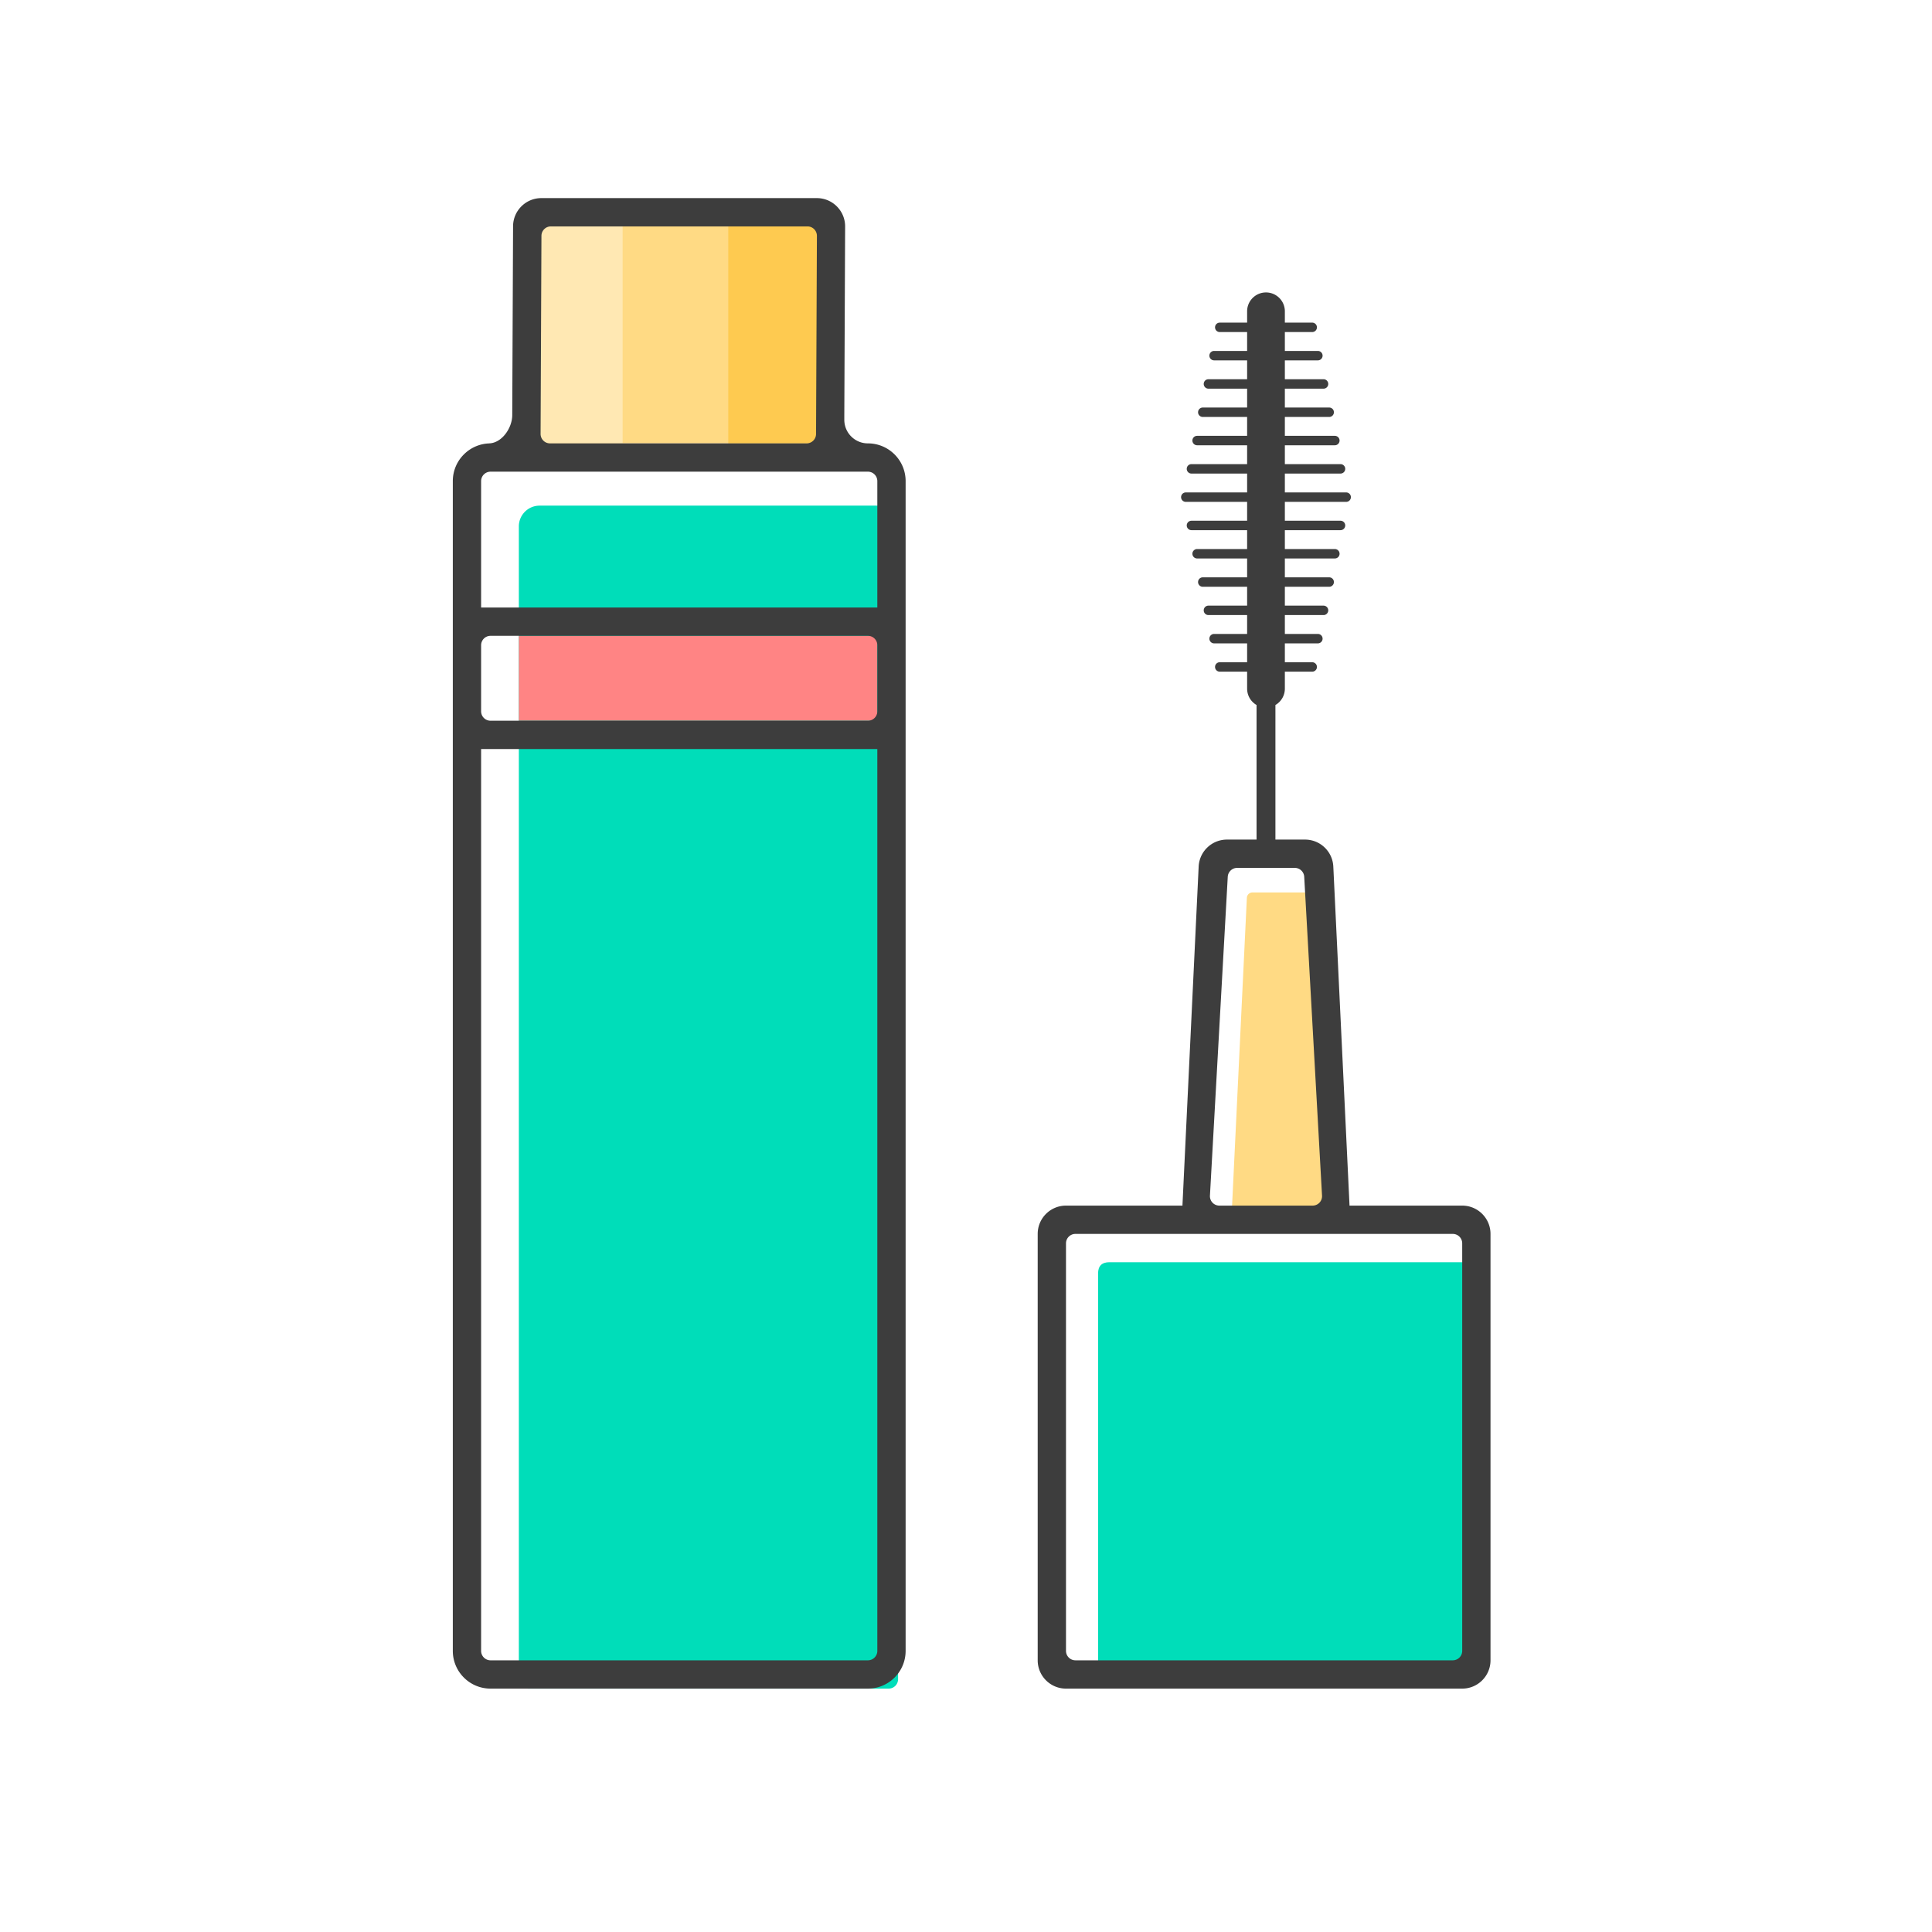 <?xml version="1.0" standalone="no"?><!DOCTYPE svg PUBLIC "-//W3C//DTD SVG 1.1//EN" "http://www.w3.org/Graphics/SVG/1.1/DTD/svg11.dtd"><svg class="icon" width="114px" height="114.00px" viewBox="0 0 1024 1024" version="1.1" xmlns="http://www.w3.org/2000/svg"><path d="M286 268h185a5 5 0 0 1 5 5v617a5 5 0 0 1-5 5H280a5 5 0 0 1-5-5V279c0-6.075 4.925-11 11-11z" fill="#00DDB9" /><path d="M275 337h190v45H275z" fill="#FF8484" /><path d="M283 113h152v122H283z" fill="#FFDA84" /><path d="M283 113h47v122H283z" fill="#FFE8B3" /><path d="M386 113h47v122h-47z" fill="#FECA50" /><path d="M582 669m6 0l192 0q6 0 6 6l0 209q0 6-6 6l-192 0q-6 0-6-6l0-209q0-6 6-6Z" fill="#00DDB9" /><path d="M663.86 473h35.64L714 650h-61.5l8.363-174.144a3 3 0 0 1 2.996-2.856z" fill="#FFDA84" /><path d="M432.935 105c8.284 0 15 6.716 15 15v0.065L447.5 220v2.5c0 6.8 5.43 12.333 12.192 12.496L460 235c11.046 0 20 8.954 20 20v620c0 11.046-8.954 20-20 20H260c-11.046 0-20-8.954-20-20V255c0-11.046 8.954-20 20-20h-1c6.904 0 12.5-8.096 12.5-15l0.435-100.065C271.971 111.676 278.676 105 286.935 105h146zM671 155c5.523 0 10 4.477 10 10v6h14.5a2.5 2.5 0 1 1 0 5H681v10h17.5a2.5 2.5 0 1 1 0 5H681v10h20.5a2.5 2.5 0 1 1 0 5H681v10h23.5a2.5 2.5 0 1 1 0 5H681v10h26.5a2.5 2.5 0 1 1 0 5H681v10h29.5a2.5 2.5 0 1 1 0 5H681v10h32.5a2.5 2.5 0 1 1 0 5H681v10h29.5a2.5 2.5 0 1 1 0 5H681v10h26.5a2.5 2.5 0 1 1 0 5H681v10h23.5a2.5 2.5 0 1 1 0 5H681v10h20.5a2.5 2.5 0 1 1 0 5H681v10h17.5a2.5 2.5 0 1 1 0 5H681v10h14.5a2.5 2.5 0 1 1 0 5H681v9a9.996 9.996 0 0 1-4.999 8.662L676 445h15.7c8.006 0 14.6 6.287 14.983 14.283l8.565 179c0.011 0.24 0.017 0.48 0.017 0.717H775c8.284 0 15 6.716 15 15v226c0 8.284-6.716 15-15 15H565c-8.284 0-15-6.716-15-15V654c0-8.284 6.716-15 15-15h61.735a15 15 0 0 1 0.017-0.717l8.565-179c0.382-7.996 6.977-14.283 14.982-14.283H666v-71.338a9.996 9.996 0 0 1-5-8.662v-9h-14.5a2.5 2.5 0 1 1 0-5H661v-10h-17.5a2.5 2.5 0 1 1 0-5H661v-10h-20.5a2.5 2.5 0 1 1 0-5H661v-10h-23.5a2.5 2.5 0 1 1 0-5H661v-10h-26.5a2.5 2.5 0 1 1 0-5H661v-10h-29.5a2.5 2.5 0 1 1 0-5H661v-10h-32.5a2.5 2.5 0 1 1 0-5H661v-10h-29.5a2.5 2.5 0 1 1 0-5H661v-10h-26.5a2.5 2.5 0 1 1 0-5H661v-10h-23.5a2.5 2.5 0 1 1 0-5H661v-10h-20.5a2.5 2.5 0 1 1 0-5H661V191h-17.5a2.5 2.5 0 1 1 0-5H661V176h-14.5a2.5 2.5 0 1 1 0-5H661v-6c0-5.523 4.477-10 10-10zM465 397H255v478a5.007 5.007 0 0 0 4.783 5H460a5 5 0 0 0 4.995-4.783L465 875V397z m305 257H570a5 5 0 0 0-5 5v216a5 5 0 0 0 5 5h200a5 5 0 0 0 5-5V659a5 5 0 0 0-5-5z m-83.728-194h-30.544a5 5 0 0 0-4.992 4.721l-9.441 169a5 5 0 0 0 4.992 5.279h49.426a5 5 0 0 0 4.992-5.279l-9.441-169a5 5 0 0 0-4.992-4.721zM460 337H260a5 5 0 0 0-5 5v35a5 5 0 0 0 5 5h200a5 5 0 0 0 5-5v-35a5 5 0 0 0-5-5z m0.217-87H260a5 5 0 0 0-4.995 4.783L255 255v67h210v-67a5.007 5.007 0 0 0-4.783-5zM428 120H291.978a5 5 0 0 0-5 4.978l-0.456 105a5 5 0 0 0 5 5.022h136a5 5 0 0 0 5-4.978l0.456-105A5 5 0 0 0 428 120z" fill="#3D3D3D" /></svg>